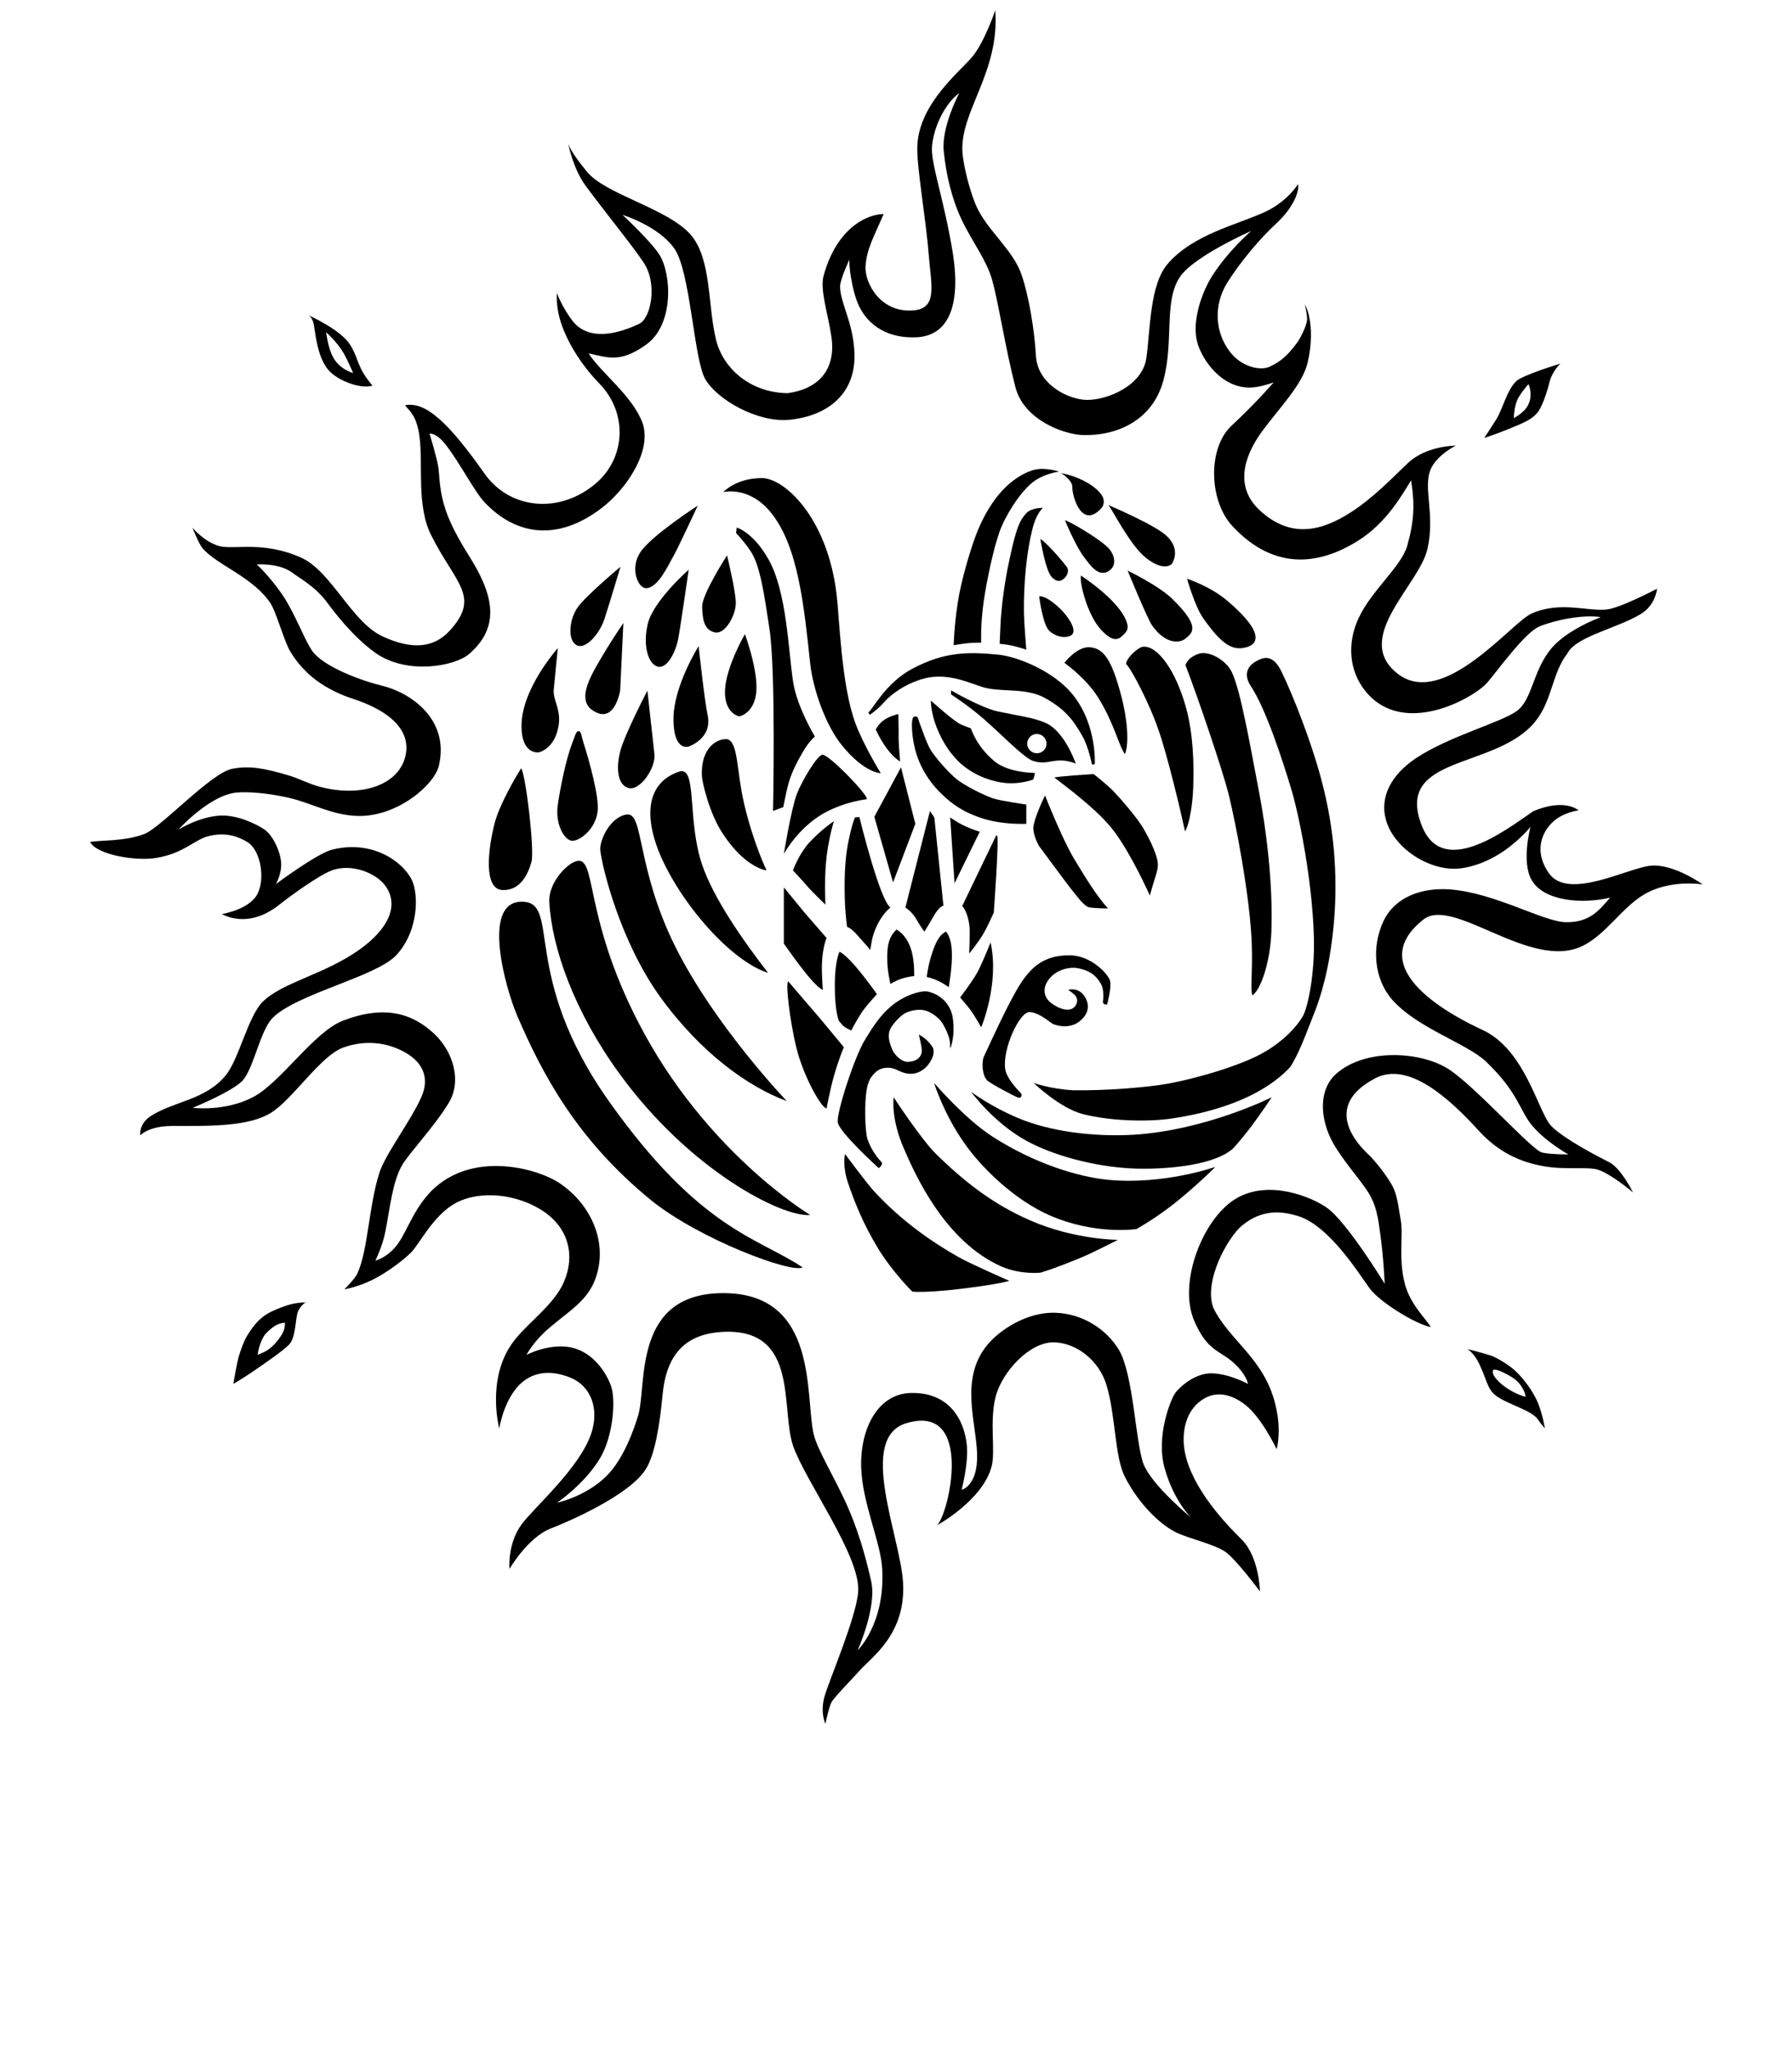<svg xmlns="http://www.w3.org/2000/svg" viewBox="0 100 612 700" class="u-logo"><defs/><switch><g><path d="M238.3 272.7s-15.9 10.3-19.6 15.9c-3.7 5.6-.8 12.3 1.9 12.3 4.2.1 7.9-8.5 9.2-10.6s8.5-17.6 8.5-17.6zM211.9 293.6s-12.1 10.1-14.7 14c-2.7 3.8-3.5 10.8-.4 12.7 3.1 1.9 8.1-3.9 9.7-9.1 1.7-5.2 5.4-17.6 5.4-17.6zM190.5 321.4s-12.6 14-12.4 26.9c.1 9.5 5.8 8.7 5.8 8.7s5.3-.9 6.8-8.7c1.1-5.8-1.8-8.9-1.6-12.5.3-3.5 1.4-14.4 1.4-14.4zM178 362.4c-2.1 3.3-7.3 12.3-9 18.5-2.5 9.6-3.8 22.9 2.6 23.1 6.4.3 8.9-6 9.9-9.6 1.1-3.6-1.8-29-3.5-32zM212.9 312.8s-5.1 7.4-9.3 14.9c-4.2 7.4-5.8 13.2.4 15.8 6.2 2.6 7.8-7.7 7.8-7.7l1.1-23zM197.9 349.8c-1.1-.4-1.3 1-2.5 4.1-2.1 5.4-4.1 15.3-4.9 21-1 6.8 2.4 12.3 5 12.3 2.5 0 7.9-3.9 8.6-10.1.6-4.8-2.9-17.4-4.8-23.3-.6-1.8-.8-3.8-1.4-4zM235.2 294.6s-12.2 10.7-14 18.6c-1.7 7.2.1 13.6 3.4 14.5s6.2-5.2 7-9.4c.8-4.1 3.6-23.7 3.6-23.7zM248.3 289.7s-8.6 13.3-8.5 17.5c.1 4.2.6 8 4.3 8.8 3.7.8 7.2-6.1 7.2-10 0-4-3-16.3-3-16.3zM238.6 320.7s-8.6 13.6-8.6 24.9c0 11.3 5.2 9.4 5.2 9.4s8.1-2.7 6.5-10.6c-1.1-4.9-3.1-23.7-3.1-23.7zM221.1 335.9s-8.2 15.7-9.4 21.2c-1.3 5.4-.8 11.2 3.1 12.1 3.8.9 9.2-6.9 8.7-11.6s-2.4-21.7-2.4-21.7zM254.4 316.6s-6.5 11.2-6.8 19.2 4.9 8.9 4.9 8.9 5.2-1 5.8-8.5-3.9-19.6-3.9-19.6zM274.1 532.9c-15.3-10.2-34.9-12.8-65.9-56.4S192 407.9 178.1 408c-13.9.1-5.3 30.1-1.4 39.1 8.5 19.7 20.2 42.1 45.7 62.9 16.6 13.4 48.2 25.1 51.7 22.9z"/><path d="M276.7 515s-35.8-21.4-58.6-65.6c-19.4-37.5-14-58-21.7-55.1-3.3 1.2-9.2 7.6-8.8 13.9.9 15.7 8.5 37.3 24 58.6 23.9 32.9 55.5 49.1 65.1 48.2z"/><path d="M268.7 476.1s-24.6-25.7-38.1-52.8c-13.3-26.8-10.7-45.6-16.4-45.1-5.7.6-9.5 8.8-9.2 12.2.6 5.6 6.7 31.1 20.6 50.3 14 19.3 30.3 30.7 43.1 35.4zM262.3 432.3c-8.5-11-18.6-25.4-22.5-36.9-5.3-15.6-1.5-34.1-8-31.8-10.3 3.6-12.1 13.9-6.8 27.3 7 17.2 24.5 37.4 37.3 41.4zM261.8 397.3s-4.5-9.2-7.7-22.9c-2.6-11.2-1.9-20.5-5.6-21.9-3.6-.4-9.2 2.9-8.8 12.5.1 2.1 2.5 12.9 7.3 20 7.8 11.7 14.8 12.3 14.8 12.3zM119.6 217.8c-3.2-5.2-14.2-10.1-14.2-10.1s1.4.7 1.8 3.4c.8 5.2 1.6 11.1 4.8 15.1 3.4 4.1 11.7 6.8 15.2 5.5-5.5-6.5-4.5-8.9-7.6-13.9zm-6.2 3.5c-1.5-3.2-2-7.8-2-7.8s3.5 3.1 5.7 6.7c1.5 2.5 3.5 7.2 3.5 7.2s-5-1.2-7.2-6.1zM101.9 547.7c-1.1 2-.7 8.9-3.1 11.5-2.1 2.2-8.1 6.3-12.6 9.4-3.7 2.5-6.5 4.1-6.5 4.1s.8-4.9 1.5-8c.4-1.9 1.9-6.3 3.1-8.3 3.8-6.2 6.5-7.9 12.5-10.1 4.2-1.6 7.6-1.4 7.6-1.4s-1.4.6-2.5 2.8zm-11.1 7.8c-1.7 1.9-2.6 5.5-2.8 7.3 1.8-.9 4-1.2 7.1-5.3 2.1-2.7 2.2-4.1 2.2-5.7-2.1.1-4 1.1-6.5 3.7zM525.1 584.7c-2.5-3.5-12.8-5.6-15.6-9.3-1.8-2.4-1.9-4.4-4.3-9.5-1.9-4-4.1-5.1-4.1-5.1s4.9 1.2 8 2.2c2.5.9 6 3.2 7.8 4.7 2.9 2.5 6.7 7.3 8.5 11.9 1.6 4.2 2.2 8.3 2.2 8.3s-1.1-1.2-2.5-3.2zm-8.3-14c-2.3-1.5-6-3.3-6.7-2.8-.7.5-.4 2.4 3.2 5.3 2.7 2.1 5.9 3.5 7.7 3.9-.2-2-1.8-4.8-4.2-6.4zM510.9 243.4c2.4-3.8 3.6-9.9 6.9-13.2 2.2-2.1 15.1-6 15.1-6s-2.8 2.5-3.8 6.6c-.6 2.6-2.2 7.4-3.5 9.4-2.1 3.2-5.8 4.4-10.3 6.3-4.1 1.7-8.4 3.1-8.4 3.1s2.7-4.1 4-6.2zm11-5.1c1.8-3.6.1-7.1.1-7.1s-3.1 3.5-3.9 5.6c-1.1 2.8-1.1 6-1.1 6s3.6-1.8 4.9-4.5zM288.6 494.2s-1 3.9 1 9.8c2.4 7.1 5.3 14.1 9.9 21.8 5.2 8.7 12.1 15.4 12.1 15.4 3.9.3 11.3-.3 17.7-1.1 8.5-1.1 13.1-1.9 15.4-2.6 0 0-13.3-5.8-17.5-8.2-8.8-5-19.2-12.1-28.7-22.4-2.7-3-9.9-12.7-9.9-12.7z"/><path d="M305.2 474.8s9.3 14.3 14.6 19.5c8.9 8.7 18.8 16.8 31.9 22.5 15.2 6.7 30.1 6.7 30.1 6.7s-8.4 4.3-12.2 5.9c-4.8 2-10.2 4.1-14.2 5.3 0 0-6.7.8-13.4-2.1-19.7-8.7-29.8-32.3-33.1-39.8-4.8-10.7-3.7-18-3.7-18z"/><path d="M319 469.9s10.5 12.3 20.2 18.5c14.1 9 28.9 13.6 39.3 14.6 18.9 1.8 36.5-4.4 36.5-4.4-.3.5-6.8 6.7-13.1 11.8-4.6 3.7-8.8 6.5-13.7 9.4 0 0-14.1 2.2-29.8-4.7-11.8-5.2-22.9-15.9-28.9-24.4-7.3-10.3-10.5-20.8-10.5-20.8z"/><path d="M331.6 472.9s6.4 4.9 16.1 9c10.7 4.5 25.4 6.5 39.5 5.7 24.9-1.6 47.1-12.8 47.1-12.8-.3.5-3.7 5.6-7 10-2 2.6-4 5.1-6.1 7.4-6.8 6.3-25.1 7.4-34.9 6.9-12.9-.7-26.5-4.4-35.7-9.4-11.2-6.1-19-16.8-19-16.8z"/><path d="M353 469.9s9 8.7 17 10.7c9.3 2.3 21.1 2.6 29.1 1.6 13.8-1.9 31.3-6.7 41.6-17.8 3-4.8 4.9-10.2 7.8-17.5 2.7-6.6 5.5-16.1 6.9-30.1 1.4-14.1 1-31.7-4.3-51.1-3.4-12.7-9.6-28.4-13.4-36.2-3-6.3-6.3-4.9-8.4-3.8-2 1-5.4 3.7-2.1 8.7 5.3 8 11 26 13.6 34.5 2.8 9 7.4 32 7.9 50.9.4 13.1-2.1 24.3-3.7 27.2-1.9 3.4-6.3 8.3-12.9 12.2-7.7 4.6-22.9 9-32.9 10.9-6.9 1.3-21.8 2.5-32.7 2.3-7.7-.4-13.5-2.5-13.5-2.5z"/><path d="M409.4 323.3c3.4-1.1 9.1 2 11.2 6.1 3.2 6.4 6.8 27.8 9.4 41.2 2.4 12.4 4.8 31.2 4.2 47.6-.4 10.7-3.7 20-6.5 21.8-.9-2.7.5-10-.5-22.7-1.1-14.3-4.8-34.4-7.5-45.6-2.2-8.9-11-34.6-14.8-44.4-.1 0 .4-2.6 4.5-4zM384.6 326.8c0-2 4-5.7 5.8-5.9 5-.4 11.2 8.2 14.7 21 2.4 8.8 2.7 18.8 2.4 27.2-.2 5.5-1.2 12.2-2.8 14.9-1.4-6.7-6-26-9.1-34.8-2.9-8.5-9-20.4-11-22.4zM363.5 326.4s4.4-5.8 8.9-5.3 7.2 4.1 10.4 16.1c2.2 8.1 2.9 16.6 1.4 20.4-2-2.5-3.6-10.4-9.2-19.4-4.2-6.7-11.5-11.8-11.5-11.8zM247 268.1s4.3-4.8 13.2-4.8c7.6 0 22.3 13.3 25.5 39.6 1 8.3 1.6 31.3 6.5 44.3 2.7 7.3 8.6 16.9 8.6 16.9s-5.5 0-13.1-9.3c-5.7-6.9-10-19.2-11-28.1-2.1-19.6-4.1-40.3-13.5-51.7-7.5-9.2-16.2-6.9-16.2-6.9z"/><path d="M251.6 280.2s5.5 1.5 10.7 10.6c6.5 11.2 6.9 31.6 8.6 42.3 1.3 8.4 7.4 18.5 7.4 18.5s-1.9 1.4-4.2 5.4c-2.1 3.6-3.9 7.1-5 11.3-.5 1.8-1.6 7.4-1.6 7.4L264 377s1-47.5-1.2-62.1c-1.8-12-3.2-21.6-6.3-26.4-2.2-3.4-5.1-6.4-5.1-6.4l.2-1.9zM280.9 357.8c-1.7 0-7 8.8-8.8 13.5-2 5.5-4.4 20.4-4.4 20.4s4.7-8.9 13.8-14c7.3-4 14.5-4.7 14.5-4.7 1-.9-12.7-15.2-15.1-15.2zM284.8 380.5s-2 6.2-2.7 14c-.6 6.8-.2 14.5-.2 14.5s-4.8-4.6-6.3-6.4c-1.5-1.8-4.8-5.3-4.8-5.3s2-5.5 5.4-9.3c4.4-4.8 8.6-7.5 8.6-7.5zM281 438.1s-.4-5.6-.3-8.6c.2-6.2 1.6-9.1 1.6-9.1s-5.5-6.3-7.3-8.4c-1.8-2.2-7.3-8.9-7.3-8.9v19.2c0-.1 9.9 14.6 13.3 15.8zM269.2 435.2c-1 .5.5 13.1 2.7 22.4 2.6 10.6 8.9 21.2 10.4 21 0 0 1.1-6.2 2.6-11.4 1.8-6.2 3.3-9.5 3.3-9.5s-7.3-8.8-8.2-9.9c-1-1.1-10.8-12.6-10.8-12.6zM299.5 439.6s-8.9-12.8-12.8-14.5c0 0-1.6 2.9-1.6 11.7 0 8.9 1.4 11.9 1.4 11.9s1.2 1.5 1.7 1.9c.6.5 2.5 1.4 2.5 1.4s1.8-3.5 3.8-6.5c2.2-3 5-5.9 5-5.9zM304.1 410c-3.7-2.6-10.6-30.9-10.6-30.9l-1.5.1s-1 1.9-2.4 9c-.9 4.6-1.3 10.8-1.1 18.3.1 5.5.8 10.1.8 10.1.6.2 1.8.8 4 3.4 1.5 1.7 3.1 3.4 3.9 4.5.6-3.2.5-3.9 1.7-7 2.2-5.4 5.2-7.5 5.2-7.5zM312.2 433.4s-1.8.1-4.3.9c-2.1.7-3.8 1.8-3.8 1.8s-1.2-4.7-1.1-9.3c0-4.1.7-7 3.2-9.3 2.5 1.5 4.2 4 5.2 7.6 1 4 .8 8.3.8 8.3zM324.5 458.2s.5-.9.9-3.4c.5-2.9.2-6.8-.3-8.5-.9-3.1-3.4-6.5-8.2-7.6-2.2-.5-8.2 1.2-12.8 5.2-3.5 3-6 6.8-8.6 11.1-3.6 5.7-9.8 24.9-9.4 28.3.4 3.4 14 15.7 14 15.7s1.3-.8 1.1-1.9c-1.8-1.8-3.8-4.7-4.9-7.9-.5-1.4-.9-5.8-.8-10.7.1-5.9.8-9 2.2-10.8 1.3-1.6 2.6-3 5.6-3 2.9 0 4.1 2 7.7 2.1 2.6 0 4.7-1.5 5.9-3 1.3-1.7 2.5-3.9 1.7-5.9-.3-.7-1.7-2.4-2.9-3.3-1-.8-1.9-1.2-1.9-1.2s1 4 1 5.3c.1 2.2-1.6 3.9-4.7 4-2.4.1-4.7-2.7-5.3-4-.9-2.2-1.7-4.4-1-6.6.6-1.9 3.2-4.5 4.5-5.5 1.4-1.1 4.8-2.1 7.4-1.5 2.2.5 4.2 2.1 5.3 3.3 1.1 1.2 2.3 3.6 3 5.7.6 1.6.5 4.1.5 4.1zM378.1 443.1s1.6-5.9 1-8.1c-.6-2.2-6.4-8.7-13.9-8.7-9 0-13.6 4.3-17.9 11.7-4.3 7.4-10.5 21.3-11.2 22.7-.9 1.7-.8 6.6 1.1 8.4 1.5 1.3 9.6 5.5 10.2 5.7.8.3 1.1.1 1.3-.1.1-.2.3-.8.1-1.1-.2-.3-5-4.9-5.5-8.4-1-7 4.9-19.6 8.3-19.5 3.4.1 7.4 3.9 8.1 4.1 1.9.8 6.1 1.6 9.3-1.2 3.1-2.6 3.2-5.9 1.1-8.7-2.2-2.8-5.3-1.8-5.3-1.8s1.1.7 2.3 1.8c1 1 1.1 2.8-.2 4.1-1.6 1.6-4.8.9-7.8-1.3-3.1-2.3-3.1-5.9-.3-8.9 2.6-2.8 6.8-3.6 9.3-3.1 3.8.8 6 2.1 7.9 5.4 1 1.7.9 4.9.7 5.7-.3 1.6 1.4 1.3 1.4 1.3zM302.1 345.8c-2.2 1.5-3 3.4-3 3.4s3.4 7.9 8.3 10.9c-.2-2.7-.6-6.7-.5-9.9 0-2.3-.1-6.3-.1-6.3s-2.5.5-4.7 1.9zM305 401.4l7.6-20-4.9-19.3-9.1 16.9zM338.3 421.9s-2.8 7.1-4.5 10.2c-1.8 3.3-5.9 8.6-5.9 8.6s2.6 3 3.7 4.5 3.5 5.7 3.5 5.7 6.3-14.8 3.2-29zM323.1 418.2c1.5 2 2 4.5 2 8.6-.1 5-1.1 10.4-1.1 10.4s-1.7-1.3-3.7-2.2c-1.9-.9-3.8-1.3-3.8-1.3s.4-3.7 1.6-7.4c1.2-3.9 2.6-7 5-8.1zM317.6 377l1.5 2.3 3.1 30.1s-1.3-.1-3.5 3.8c-2 3.5-3 5-3 5s-.9-1-2.8-4.3c-1.5-2.6-3.7-3.9-3.7-3.9l8.4-33zM326 401.7l8.6-17.6s-3-.9-5.6-2.2c-2.1-1-4.5-2.7-4.5-2.7l1.5 22.5zM331 425.7s3.3-4 5.1-7.2c1.2-2.1 3.3-6.8 3.3-6.8s1.9-26 1.1-26.3h-.3l-11.6 24.1s1.9 1.6 2.5 7c.2 2.3-.1 9.2-.1 9.2zM356.9 371.7s-4.3 8.7-4 11.6c.3 2.9 1.9 5.6 1.9 5.6s10.3 14 11.6 15.5c1.2 1.5 3.8 5.1 5.5 5.5 1.8.4 6.5.4 6.5.4-3.8-4.2-7.4-10-11.6-17-4.1-6.8-9.9-21.6-9.9-21.6zM392.7 405.9c1.7-6.5 3.2-9 2.6-11.8 0 0-.4-3.4-4.5-10.6-2.4-4.3-8.4-11-10.5-13.2-2.3-2.4-6.8-5.9-6.8-5.9s-12.8.8-13.4 1.2c3.2 2.5 13.3 9.9 18.8 16.4 5.1 5.8 11.1 17.9 13.8 23.9zM328.3 361c3.6 3.1 8.5 5.5 13.9 6.3 5.6.9 10.6-1 10.6-1s.6-1.2.6-2.3c-1.1 0-9.3-.2-13.8-4-6.2-5.1-8-11.2-8-11.2s-3.1-1.1-4.1-1.7c-2.7-1.6-9.6-7.8-9.6-7.8s0 4.3 2 9.2c2.2 5.6 5.2 9.6 8.4 12.5z"/><path d="M326.9 366.3c-2.7-2.1-7.3-7.3-9.1-10.2-1.3-2.1-3.3-8-3.8-9.3-.6-1.8-.5-2.2-1.8-2-1.3.2-.9 7.6.8 12.8 2.1 6.6 5.9 11.1 8.9 13.9 2.9 2.8 6.8 5.9 13.8 8.1 6.9 2.2 14.8 1.8 14.8 1.8v-6.6s-8.6-1.2-11.4-2.1c-3.4-1.2-9.5-4.3-12.2-6.4zM325.7 320.4s.2-8.4 1.9-17.5c1.7-8.6 4.9-18.3 6.2-21.4 4.6-11.3 11.3-18.3 18.6-20.8 4.1-1.4 9.3.4 9.3.4s-5.2.6-9.1 3.7c-4.6 3.7-9.6 12-11.3 17-2.1 6-4.3 16.4-5.4 24-1.1 8.1-.8 13.7-.8 13.7-2.5.1-3.8-.1-9.4.9z"/><path d="M356.2 273.5s-3.8-.2-5.7 1.8c-2.2 2.4-3.4 4.8-5.7 15.6-2.2 9.8-3 19.4-3.1 22.4-.1 2.1-.3 6.6-.3 6.6s2.8.3 4.1.6c1.9.4 5 1.4 5 1.4s-.7-8.3-.8-12.2c-.2-10.3 1-21.6 2.8-28.6 1.4-6 3.7-7.6 3.7-7.6zM354.9 303.7c0 .1 1 8.1 2.9 11.1.8 1.3 3.9 3.4 7.1 2.6 4-1 0-6.4-1.8-8.4-1.7-1.9-5.8-5.6-8.2-5.3zM362.4 261.6c5.9 1.1 11.8 4.3 13.9 7.6.9 1.3.9 3.2-.1 4.3-6.6 7.4-10-3.5-10-7.3 0-2.2-3.8-4.6-3.8-4.6zM378.5 272.5s16.6 7 20.3 10.9c3.7 3.9 2.4 7.4 1.6 8.9-.6 1.1-3.6 2.6-9.1-1.8s-11.4-16.5-12.8-18zM363.7 277.7c1.7.4 12.7 6.8 15.3 10 1.5 1.9 2.5 5.2 0 7.1-3.8 2.9-6.9-2.1-8.7-4.4-2.9-3.7-6.6-12.7-6.6-12.7zM355.3 284.1s1.7 10.6 3.8 12.9c2.2 2.4 3.7 1.2 4.4.5.9-.8 1.8-2.6.8-3.9-.7-1-6.7-8.2-9-9.5zM369.2 296.6c-.7 2 2.1 13.5 6.9 18.6 4.4 4.7 6.2 3 7.6 1.6.7-.7 1.8-1.7 1.3-3.6-2-7.7-15.2-16.1-15.8-16.6zM393.5 313.7c4.8 6.7 9.6 5.9 11.4 4.4 2.7-2.2 4.8-4.3-4.4-13.4-4.6-4.6-15.4-9.8-15.4-9.8s6.8 16.6 8.4 18.8zM425.2 321.2c4.1-.9 7.3-4.5-5.7-15.7-6.1-5.3-14.1-7.8-14.1-7.8s2.6 9.2 5.4 13.3c6.4 9.2 10.1 11.2 14.4 10.2z"/><path d="M563.8 395.7c-7.9.7-28.1 12-34.8 2.6-5.2-7.3-2.6-14.1 1.6-17.8 3.5-3.1 8.5-3.7 8.5-3.7s-4.6-4.3-15.5.3c-9.8 6.8-30.9 22.9-38 5-9.6-24.4 25.1-19.1 38.6-35.5 6-7.3 5.8-16.7 11.1-23.4 2.8-5.8 17.4-8.7 25.1-13.5 5.1-3.1 5.5-8.6 5.5-8.6s-12.7 6.7-17.3 7.1c-6.4.7-15.8-3-25.6 1.4-6.8 3-30.1 32.7-45.7 20.5s7.4-30.2 10.2-42.6c2.7-11.8-1.6-20.9 1.1-27.2 2.1-4.9 8.6-8.1 8.6-8.1s-10 0-16.3 5.9c-4.7 4.4-11.8 12-19.9 17.1-9.3 5.9-20.1 9.2-31-1.1-8-7.6-5.6-17.6.9-26.6 5.9-8.1 13.9-16 15.7-23.7 1.5-6.4 1.3-12 .5-15.6-.5-2.6-1.5-4.2-1.5-4.2s.6 2.2.8 4.6c.2 2.3-2.5 7.2-3.3 8.3-3.3 4.5-5.7 6.6-9.6 8.4-3.2 1.4-9.6 0-13.5-5.2-5-6.5-5.7-15.7-.9-23.5 4.7-7.5 11.6-15.5 16.6-20.1 6.4-5.9 8.1-11.5 7.6-13.6 0 0-3.6 5.9-11.1 9.4-9.6 4.5-24.5 7.6-33.3 17.7-6.3 7.1-6 22.5-7.4 32.3-1.3 9.3-13 14.3-20.2 14.3-6 0-16.9-5-17.5-15-.5-8.8-2.4-20.4-4.9-27.7-3-8.9-12.3-15.5-15.9-24.5-2.2-5.6-3.9-12.8-4.3-17.2-1-14.1 12.8-27.4 11.2-48.7 0 0-3.6 10.7-7.7 15.7-4 5-18 15.7-18.9 30.2-.4 7.1 2.9 24.8 3.9 37.9.8 9.9 3.1 17.9-5 18.7-11.5 1.1-17-9.4-16.6-15.2.4-5.7 2.9-10.1 6.2-17.7-7.3.2-16.5 6.4-20.5 21-1.4 4.9 1.6 13.4 2.7 21.3 1.3 9.5-3.1 17.3-15.1 18.9-12.3-.2-21.7-8-24.3-18-3-12.1-1.5-27.5-8.6-36-7.8-9.1-29.1-13.8-35.5-21.6-5.4-6.5-6.3-9.1-6.5-9.8.3 1.3 1.9 8.9 5.9 14.4 5.9 8.1 16.5 21.1 20 26.5 4.8 7.4 2.3 19-1.6 20.8-10.1 4.8-18.2 4.7-22.6-.8-3.7-4.7-5.5-9.7-5.5-9.7s-.4 3.7.9 8.5c1.8 6.7 6.6 15.2 13.5 22.3 9.9 10.1 9.1 25.5-1.1 34.2-12.4 10.6-29.4 8.9-38-3.3-12.2-17.3-20-24.7-27.1-23.4.4 1.3 3.9 2.5 4.9 11 1.2 9.6-1.1 23.5 4 33.5 8.2 16.4 17 20.8 6.3 32.5-5.4 5.9-12.8 6.7-23.1 1.9-10.5-5-17.4-22.2-27.6-26.8-13.1-5.9-22.9-2.6-28.1-4-5.2-1.5-9.1-6.3-9.1-6.3s2.2 5.6 3.5 7.1c4.9 5.7 17.4 9.9 23.2 18.8 1.7 2.6 4 10.6 5.9 14.8.7 1.6 3.3 6.1 8 10.1 3.8 3.3 9.3 6.1 13.7 7.5 15.5 5 20.7 12.6 18.2 20.7-2.9 9.3-15.4 13.2-29.1 9.5-3.5-.9-7.5-3-10.4-3.8-8.6-2.6-13.7-3.4-19.4-2.3-7.3 1.4-24.5 20.3-30.1 22.3-6.9 2.6-15.1 2-18.4 2.7 2.1 4.3 15.6 6.7 22.8 5.4 9.3-1.6 12.8-6.2 17.6-7.4 6-1.5 10.2.2 13.1 1.9 4.6 2.6 6.3 12.1 3.8 17.5-2.6 5.7-12.3 7.2-12.3 7.2s8.6 5.5 19.5-3.1c3.6-2.9 13.4-10 17.8-11.7 6.8-2.7 15.5.8 18.6 5.3 4.6 6.5 1.1 14.4-8.7 21.5-12.1 8.7-26.7 11.3-33.4 18.1-4.9 5-8.1 19.7-12.5 25-7 8.5-17.4 8.7-25.6 13.9-4.2 2.7-3.6 6.6-3.6 6.6s2.9-3.2 10.8-3.2c12.9 0 26.3.3 34-4.6 7.3-4.6 16.7-19.2 24.3-22.1 8-3 16-1.7 21.9 1.9 5.5 3.3 7.8 8.4 5.1 14.7-3.6 8.3-12.4 19.6-14.5 26.3-3.6 11.4-3.8 26.4-7.5 34.3-.7 1.6-4.4 5.3-4.4 5.3s4.4-.7 9.5-3.2 10.8-6.9 13.2-9.3c3-3 7.7-12.8 15.2-16.9 8.3-4.6 21.5-3.3 30.6 3.1 9.3 6.6 10.2 16.9 5.7 25.4-4 7.4-12.8 13.4-17 19.5-8.7 12.4-4.3 28.9-4.3 28.9s1.3-8.3 5.9-13.8c3.8-4.6 10-7 18.5-3.5 6.8 2.8 9.9 10.5 7 19.1-4 11.8-19.3 25-23.7 30.9-5 6.7-4.2 15.3-4.2 15.3s6.3-10.9 14.3-13.9c5.5-2.1 26.6-11.2 32.2-20.1 3.2-5 4.8-15.2 5.8-25.6 1.3-13.7 7.8-21 21.4-21.4 25.3-.7 18.8 26.5 23.2 39.1 4.3 12.1 22.8 37.3 22.2 49.4-.4 8.6-10.4 31.6-11.6 36.4-1.4 5.4.4 9 .4 9s1.2-5.9 2.1-7.4c.9-1.7 7.6-8.5 9.6-10.8 4.2-4.7 15.9-12.5 14.8-30.2-1-15.9-15.7-49.3 1.2-54.3 23.2-6.9 14.5 31.2 10.4 34.9 0 0 15.8-8.6 18.7-20.3 1.3-5.3-.8-15 1.3-23.5 2.2-8.7 11.8-19 20.1-18.7 7.9.3 15.2 6.4 17.7 14.3 3.3 10.7 2.8 24.7 6.4 31.7 4.6 9 11.6 15.9 17.2 18.8 4.1 2.1 13.2 4.1 17 6.7 3.7 2.5 11.9 13.6 11.9 13.6s-.2-11.7-6.2-17.7c-5.9-5.8-17-17.7-19.4-29.7-1.1-5.4-.5-12.8 4.7-17.2 5.6-4.7 11.5-2.5 15.7.7C430.8 584 436 595 436 595s1.8-6.1-.4-15.1c-3.8-15.9-15.6-21.8-21.2-33.1-3.5-9.2 5-24.3 9.8-28.2 6.8-5.6 13.4-5 19.2-3.2 10.5 3.3 20.4 19.2 24.3 24.6 3.3 4.6 15.5 12.2 20.9 13.3-.8-2-6.9-7.4-8.8-14.7-2.3-8.7-.5-16.6-1.4-21.7-.6-3.1-1-7.8-2.5-11.1-1.6-3.4-6.3-9.4-8.7-11.6-3.2-3-16.1-16.2 2.5-25.9 11.3-5.9 25.3 6.9 35.4 18 6.7 7.3 14.1 10.7 22.4 12.1 6.7 1.2 14.7.1 18.1 1.1 4.6 1.4 12.1 7.8 12.1 7.8s-4.1-8.3-8.1-10.3c-9.5-4.8-17.5-9.7-20.1-12.7-4.3-5-8.8-25.9-23.2-32.5-9.5-4.4-41.7-20.7-20.2-37.7 10.2-8.1 36.7 17.7 54.4 9 7.9-3.9 13.2-12.8 20.7-17.4 9-5.5 20.3-3.6 20.3-3.6s-9.8-7.1-17.7-6.4zm-29 19.3c-7.7-.1-24.1-10-39.6-11.2-9.7-.7-18.8 2.6-22.7 10.8-4.2 8.9-3.2 19.8 2.9 26.8 8.7 9.9 25.5 14.9 32.2 21.3 11.4 11 11.3 16.9 16.1 22.3 4.8 5.4 11.9 9.3 11.9 9.3s-5.3.1-8.9-.6c-3.4-.7-22.1-21.8-31.5-28.2-9.4-6.4-28.9-7.7-39 1.4-4.8 4.3-5.8 12.2-2.4 20.5 2.5 6.1 8.2 12.4 12.5 18.4 4 5.5 4.4 10.9 5.1 15.8 1.1 7.7 1.5 16.9 1.5 16.9s-13-21.3-19.8-26c-5.1-3.6-19.6-9.7-30.8-3.2-11.3 6.5-20.2 28.7-14.4 42 4.4 10.1 8.5 9.9 13.2 14 4.7 4.2 5.1 7.4 5.1 7.4s-6.2-3.4-12.1-3.6c-5.9-.3-11.4 4.8-12.8 6.8s-6.7 14.7-3.5 25.8c3.2 11.2 9 16.7 9 16.7s-13.5-11.1-16.3-18.4c-2.7-7.3-3.4-30.4-8.3-38.8-4-6.8-12.1-12.5-21.8-12.8s-19.1 5.9-23.3 11.1c-9.4 11.5-3.7 26.2-3.4 37.2.3 10.9-5.3 12.2-5.3 12.2s2.4-9 1.8-15.2c-.9-9-6.2-18.1-18.9-17.9-11.2.1-17.5 11.7-17.2 25.2.3 12.3 6.8 26 7.2 35 1 18.7-8.4 27.7-8.4 27.7s6.7-14.8 4.6-23.7c-1-4.4-3.3-14.4-7.6-24.4-4.4-10.3-11-20.6-12.1-26.1-2.8-13.2 1.5-47.4-30.2-47.8S221 572.8 218 583.3c-1.4 4.7-5 15.1-10.9 20.9-7.2 7.1-16.9 9.1-16.9 9.1s9.5-6.3 14.9-15.5c4.4-7.7 5.2-19.8 3.6-24.3-1.6-4.6-6.2-11.8-13.9-13.3-7.5-1.4-15 2.6-15 2.6s2.3-4.6 8-9.4c7-5.9 12.8-9.2 15.5-16.5 4.5-12.1-1.2-25.3-12.1-32.7-7-4.8-28.3-11.1-42.5 1.3-6.9 6.1-9.4 14.5-12.7 19.2-3.5 4.9-7.8 5.9-7.8 5.9s2.5-5.1 3.4-9.9c1.5-7.4 2.4-17.3 5.9-23 2.5-4.1 10.9-13 15.7-20.9 4.6-7.5 1.6-17.4-4.7-23.5-7.6-7.2-17.1-10.1-31.3-4.7-10.1 3.9-21.1 21-30.7 26.1s-20.7 3.7-20.7 3.7 14.3-5.8 17.4-9.7c3.6-4.6 5.8-16.9 9.9-21 8.1-8.2 35.1-14 42.1-21.3 7-7.3 7.9-18.7 5.9-24.7-1.9-5.8-12.6-15.4-28-11.4-5.5 1.7-18.9 11.7-18.9 11.7s2.1-3.5 1.8-7.5c-.3-3.8-2.9-9.4-5.9-11.3-2.6-1.7-9.1-5-15.2-4.6-7.2.5-14 4.8-14 4.8s10.8-12 20.1-12.7c3.6-.3 10.1.1 17.6 1.8 7.6 1.7 14.8 6 23.5 6.2 13.5.4 26.3-10.6 27.8-17.2 3.7-16-9.9-25-19.5-27.3-6.3-1.5-20.3-6.4-24-12.2-3.1-4.9-5.8-12.8-10.2-19.2-4.5-6.4-8.5-10-8.5-10s7.5-.6 12.1 2.8c2.3 1.8 7.8 4.6 12 10.3 1.7 2.3 8.5 11.5 16.4 17.1 10.9 7.7 27.3 4.5 32 .4 9.7-8.4 9.2-18.3 1.1-31.7-2.3-3.8-6.8-10.6-9.1-17.5-2.2-6.5-2-10.9-2.5-14.6-.4-2.9-3-11.5-3-11.5s2.3-.4 5.6 3.9c4.8 6.2 9.9 16.2 13.3 19.7 10.7 11.2 24.8 13.3 39.8 1.9 8.8-6.7 17.4-19.9 14-29.2-3.4-9.2-14.1-17-18.4-23.7 6.6 1.4 10.8 3.4 19.7-3 9.5-6.8 8.7-24 4.5-30.7-3-4.7-12.6-13.6-12.6-13.6s12.2 3.7 17.7 11.5 6.6 37.4 10.5 44.5c4 7.1 17.9 15 28.7 14 13.3-1.3 23-9 22.3-23.2-.5-10.2-4.8-16.6-4.9-22.3 0-2.6 3.4-9.7 3.4-9.7-.8.2.5 11.1 3.1 16.4 3.4 7 10.3 11.1 19.8 10.6 10.4-.6 15.1-10.3 12.2-28.8-3-18.4-7.6-30.6-7.1-36.4.6-7 4.7-14.9 9.3-18.2 0 0-6.1 11.4-5.3 19.8.8 8 2.7 16.2 6.1 23.4 3.5 7.4 8.5 13.8 10.4 20.5 2.2 7.8 4.5 23.3 8 36.8 2.9 11.1 16.3 16 22.8 16.3 11.3.4 23.9-4.6 27.7-18.6 3.7-13.6 0-27.3 5.8-35.6 4.9-7 24.2-15.5 24.2-15.5s-7.5 6.4-13.1 15c-4 6.2-7.1 15.9-5.4 22.7 1.6 6.5 9.4 17.7 20.8 15.5 3.1-.6 5.4-1.5 5.4-1.5s-6.2 7.2-14.3 14.7c-8.3 7.6-7.9 25.6.1 34.3 12 13 26.6 15.4 43 5.1 9.7-6.1 14.8-15.3 18.1-20.6 1.3 7.9 1.1 13.8-1.3 22.3-2 7.1-12.1 15.1-16.6 24.7-3.9 8.3-3.5 18 2.5 25.2 12.9 15.6 36.7 2.2 41.4-3.1 3.3-3.8 12.8-17.1 17.8-19.2 5-2.1 14.8-4.2 21-3.2-6.5 2.5-12.1 5.9-15.3 9-7.9 7.6-7.6 18.7-13.3 23-5.6 4.1-23.2 8.6-34.7 16.3-8.1 5.5-12.4 13-10 21.2 2.8 9.5 14.6 17.1 24.5 16.4 6.3-.5 13.2-3.8 18.2-7.9 4.7-3.8 6.6-6.4 6.6-6.4s-3.3 12.2.5 18.4c4.1 6.8 16.6 8.2 26.7 5.8-3.7 4.2-6.8 8.5-15.1 8.4z"/><path d="M297 344.2c-.2-.5-.2-.6-.5-.8 1.3-.6 5.7-10 15.1-15 11.3-6 19.6-5.7 29.2-4.8 6.4.6 17.4 5.1 23.9 11.8 10 10.3 9.2 25.4 9.2 25.4s-.4.7-1 .2c0 0-1.2-6-3.2-9.5-3.4-6-6.2-9.3-12.5-12.9-6-3.5-13.1-2.3-19.5-3.4-4.9-.8-12.9-5.9-22.2-3.4-6 1.6-11.1 5.2-13.7 8.2-1.2 1.4-3.5 3.4-4.8 4.2z"/><path d="M356.8 346.8c-3.9-1.6-6.7-1.9-16.1-3.8-6-1.4-15.9-7.2-15.9-7.2v1.4s5.7 3.6 11.3 8.5c6.6 5.8 13.5 13.1 16.7 14.2 5.5 1.8 7.4-1.8 14.6.9-2.2-5.9-5.9-12.1-10.6-14zm-2.7 10.5c-1.8 0-3.3-1.5-3.3-3.3 0-1.8 1.5-3.3 3.3-3.3 1.8 0 3.3 1.5 3.3 3.3 0 1.9-1.5 3.3-3.3 3.3z"/></g></switch></svg>
